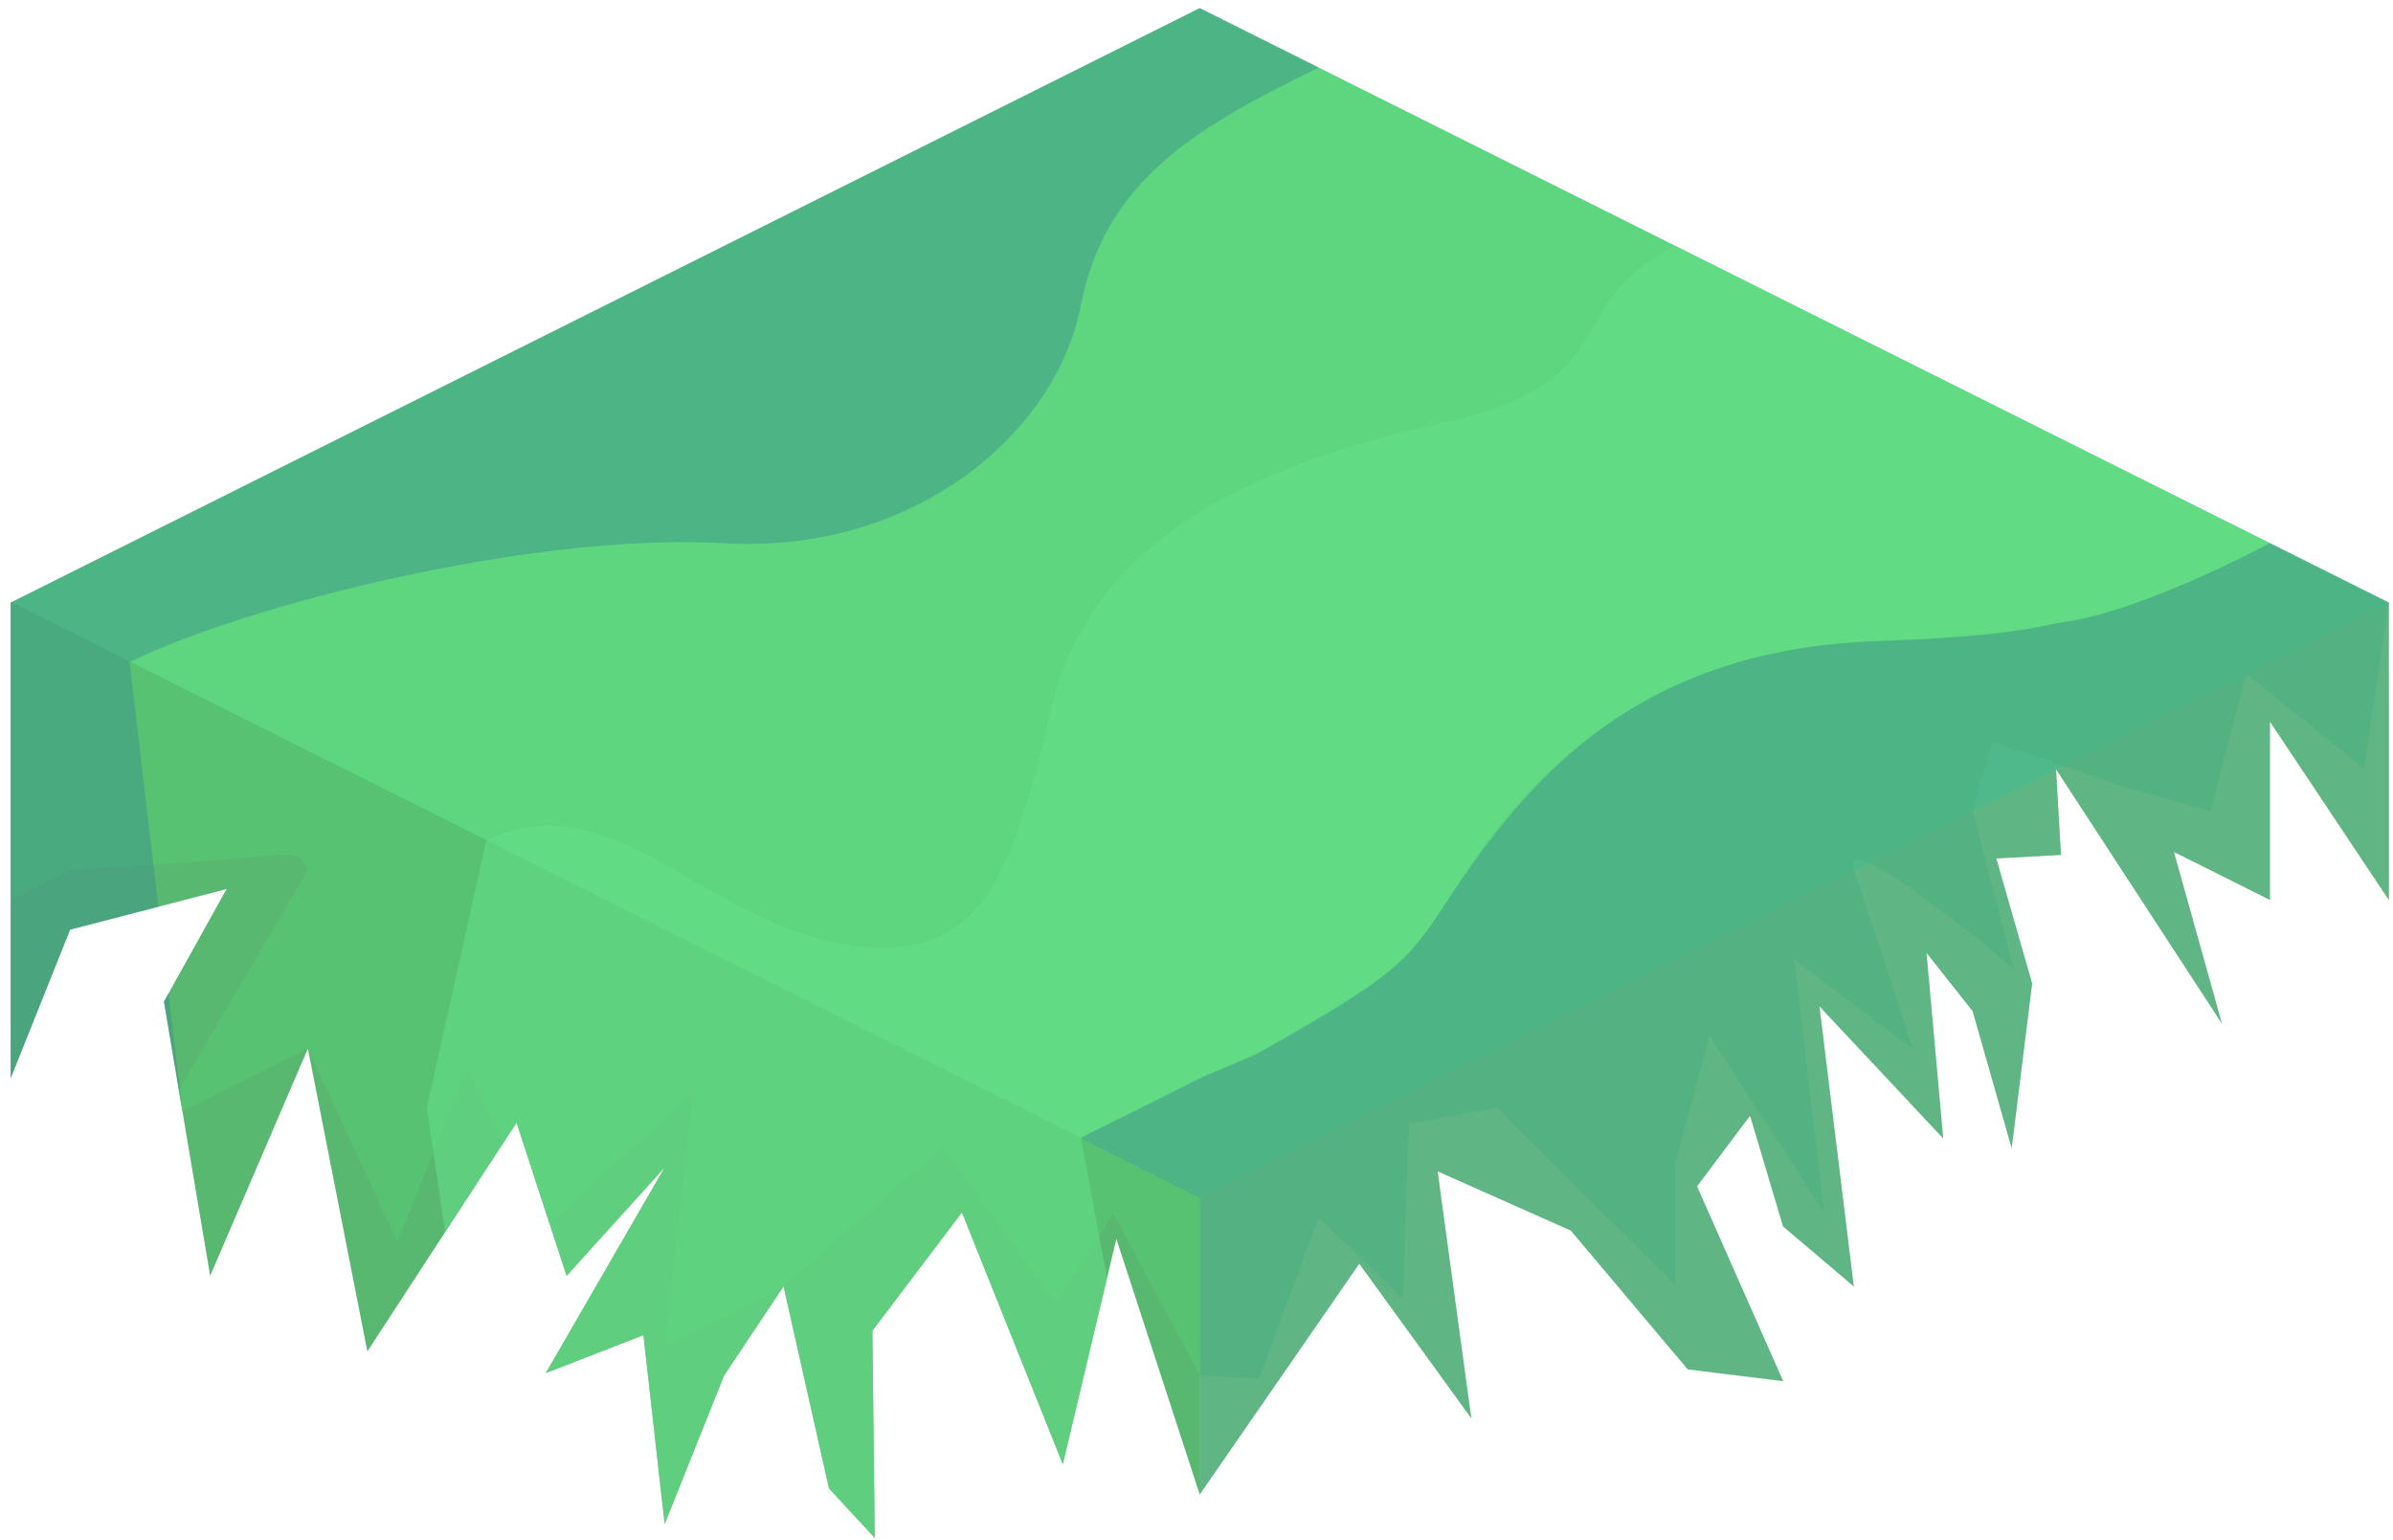 <?xml version="1.0" encoding="UTF-8" standalone="no"?><!DOCTYPE svg PUBLIC "-//W3C//DTD SVG 1.1//EN" "http://www.w3.org/Graphics/SVG/1.1/DTD/svg11.dtd"><svg width="100%" height="100%" viewBox="0 0 216 139" version="1.1" xmlns="http://www.w3.org/2000/svg" xmlns:xlink="http://www.w3.org/1999/xlink" xml:space="preserve" xmlns:serif="http://www.serif.com/" style="fill-rule:evenodd;clip-rule:evenodd;stroke-linejoin:round;stroke-miterlimit:1.414;"><g id="GrassBlank08"><path d="M215.624,54.404l0,26.833l-10.733,-16.1l0,16.1l-8.67,-4.335l4.332,15.489l-14.974,-22.964l0.45,7.746l-5.842,0.316l3.238,11.289l-1.845,14.847l-3.522,-12.351l-4.17,-5.269l1.51,16.757l-11.172,-11.926l3.099,25.283l-6.377,-5.411l-2.981,-10.001l-4.79,6.387l7.771,17.581l-8.607,-1.064l-10.552,-12.528l-12.03,-5.352l3.04,22.285l-10.106,-13.942l-14.4,20.828l-7.526,-23.07l-4.833,20.349l-9.107,-22.734l-8.081,10.682l0.214,18.707l-4.131,-4.471l-4.102,-18.246l-5.367,8.05l-5.366,13.417l-1.917,-17.058l-8.816,3.426l6.339,-10.967l4.394,-7.601l-8.851,9.792l-4.514,-13.842l-13.468,20.654l-5.367,-27.337l-8.823,20.512l-4.172,-24.747l5.659,-10.166l-14.13,3.668l-5.366,13.416l0,-42.932l107.331,-53.666l107.331,53.666Z" style="fill:#64e18b;"/><clipPath id="_clip1"><path d="M215.624,54.404l0,26.833l-10.733,-16.1l0,16.1l-8.67,-4.335l4.332,15.489l-14.974,-22.964l0.45,7.746l-5.842,0.316l3.238,11.289l-1.845,14.847l-3.522,-12.351l-4.17,-5.269l1.51,16.757l-11.172,-11.926l3.099,25.283l-6.377,-5.411l-2.981,-10.001l-4.79,6.387l7.771,17.581l-8.607,-1.064l-10.552,-12.528l-12.03,-5.352l3.04,22.285l-10.106,-13.942l-14.4,20.828l-7.526,-23.07l-4.833,20.349l-9.107,-22.734l-8.081,10.682l0.214,18.707l-4.131,-4.471l-4.102,-18.246l-5.367,8.05l-5.366,13.417l-1.917,-17.058l-8.816,3.426l6.339,-10.967l4.394,-7.601l-8.851,9.792l-4.514,-13.842l-13.468,20.654l-5.367,-27.337l-8.823,20.512l-4.172,-24.747l5.659,-10.166l-14.13,3.668l-5.366,13.416l0,-42.932l107.331,-53.666l107.331,53.666Z"/></clipPath><g clip-path="url(#_clip1)"><path d="M108.293,108.07l0,45.683l-72.924,-1.647l-34.407,-47.118l0,-50.655l107.331,53.737Z" style="fill:#311807;fill-opacity:0.2;"/><path d="M215.624,108.07l0,-53.666l-107.331,53.666l0,53.665l107.331,-53.665Z" style="fill:#febc3b;fill-opacity:0.2;"/><path d="M215.624,54.404l-2.246,14.976l-10.613,-8.547l-3.241,12.354l-6.985,-1.874l-12.71,-4.378l-1.771,6.252l3.709,14.245c0,0 -16.031,-13.514 -14.442,-8.878c1.589,4.635 5.367,16.208 5.367,16.208l-10.734,-8.159l2.683,22.808l-10.352,-15.909l-3.064,11.571l0,10.942l-16.099,-15.995l-7.94,1.396l-0.549,15.826l-7.611,-7.33l-5.367,14.519l-5.366,-0.262l-7.79,-14.628l-5.219,8.124l-10.143,-14.119l-14.414,12.573l-10.733,5.367l2.547,-22.74l-13.28,12.007l-7.129,-14.297l-6.252,15.621l-8.086,-17.424l-13.38,6.691l13.38,-22.79c0,0 -0.373,-1.702 -2.747,-1.374c-2.373,0.328 -18.719,1.374 -18.719,1.374l-5.366,2.683l-0.072,-26.869l107.332,-53.665l107.402,53.701Z" style="fill:#58cc76;fill-opacity:0.5;"/><path d="M129.759,0.738c0,0 -0.182,0.195 -10.733,5.367c-10.551,5.172 -19.231,9.905 -21.466,21.466c-2.236,11.562 -15.077,22.463 -32.2,21.466c-17.122,-0.996 -42.981,5.495 -53.665,10.734l5.366,45.615l-16.099,-8.116l0,-42.866l0,-10.733l113.666,-50.498l15.131,7.565" style="fill:#3c938c;fill-opacity:0.5;"/><path d="M161.958,16.838c0,0 0.268,-0.283 -10.733,5.367c-11,5.649 -3.828,12.233 -21.466,16.099c-17.638,3.867 -31.336,10.938 -34.827,25.519c-3.491,14.582 -5.906,23.628 -18.839,21.403c-12.932,-2.226 -20.888,-14.718 -32.199,-9.356l-5.366,24.15l5.366,36.374l19.498,8.257l34.168,-4.382l3.926,-16.542l-3.926,-21.024c0,0 8.142,-3.756 10.733,-5.367c2.591,-1.61 16.189,-5.168 22.912,-16.822c6.722,-11.654 18.956,-21.982 37.672,-22.651c18.717,-0.668 25.031,-3.196 36.014,-8.826c10.983,-5.629 -42.933,-32.199 -42.933,-32.199" style="fill:#64e18b;fill-opacity:0.529;"/><path d="M215.624,54.404l-10.733,-5.367c0,0 -11.907,6.372 -18.921,7.17c-0.887,0.101 -4.212,1.285 -16.128,1.651c-19.402,0.594 -29.417,9.535 -37.033,20.285c-6.043,8.53 -4.03,8.29 -19.15,16.877c-0.924,0.525 -4.541,1.893 -6.187,2.727c-8.727,4.423 -8.688,4.281 -9.912,4.992l10.733,5.366l0,42.897l107.331,-53.666l0,-42.932" style="fill:#3c938c;fill-opacity:0.5;"/></g></g></svg>
